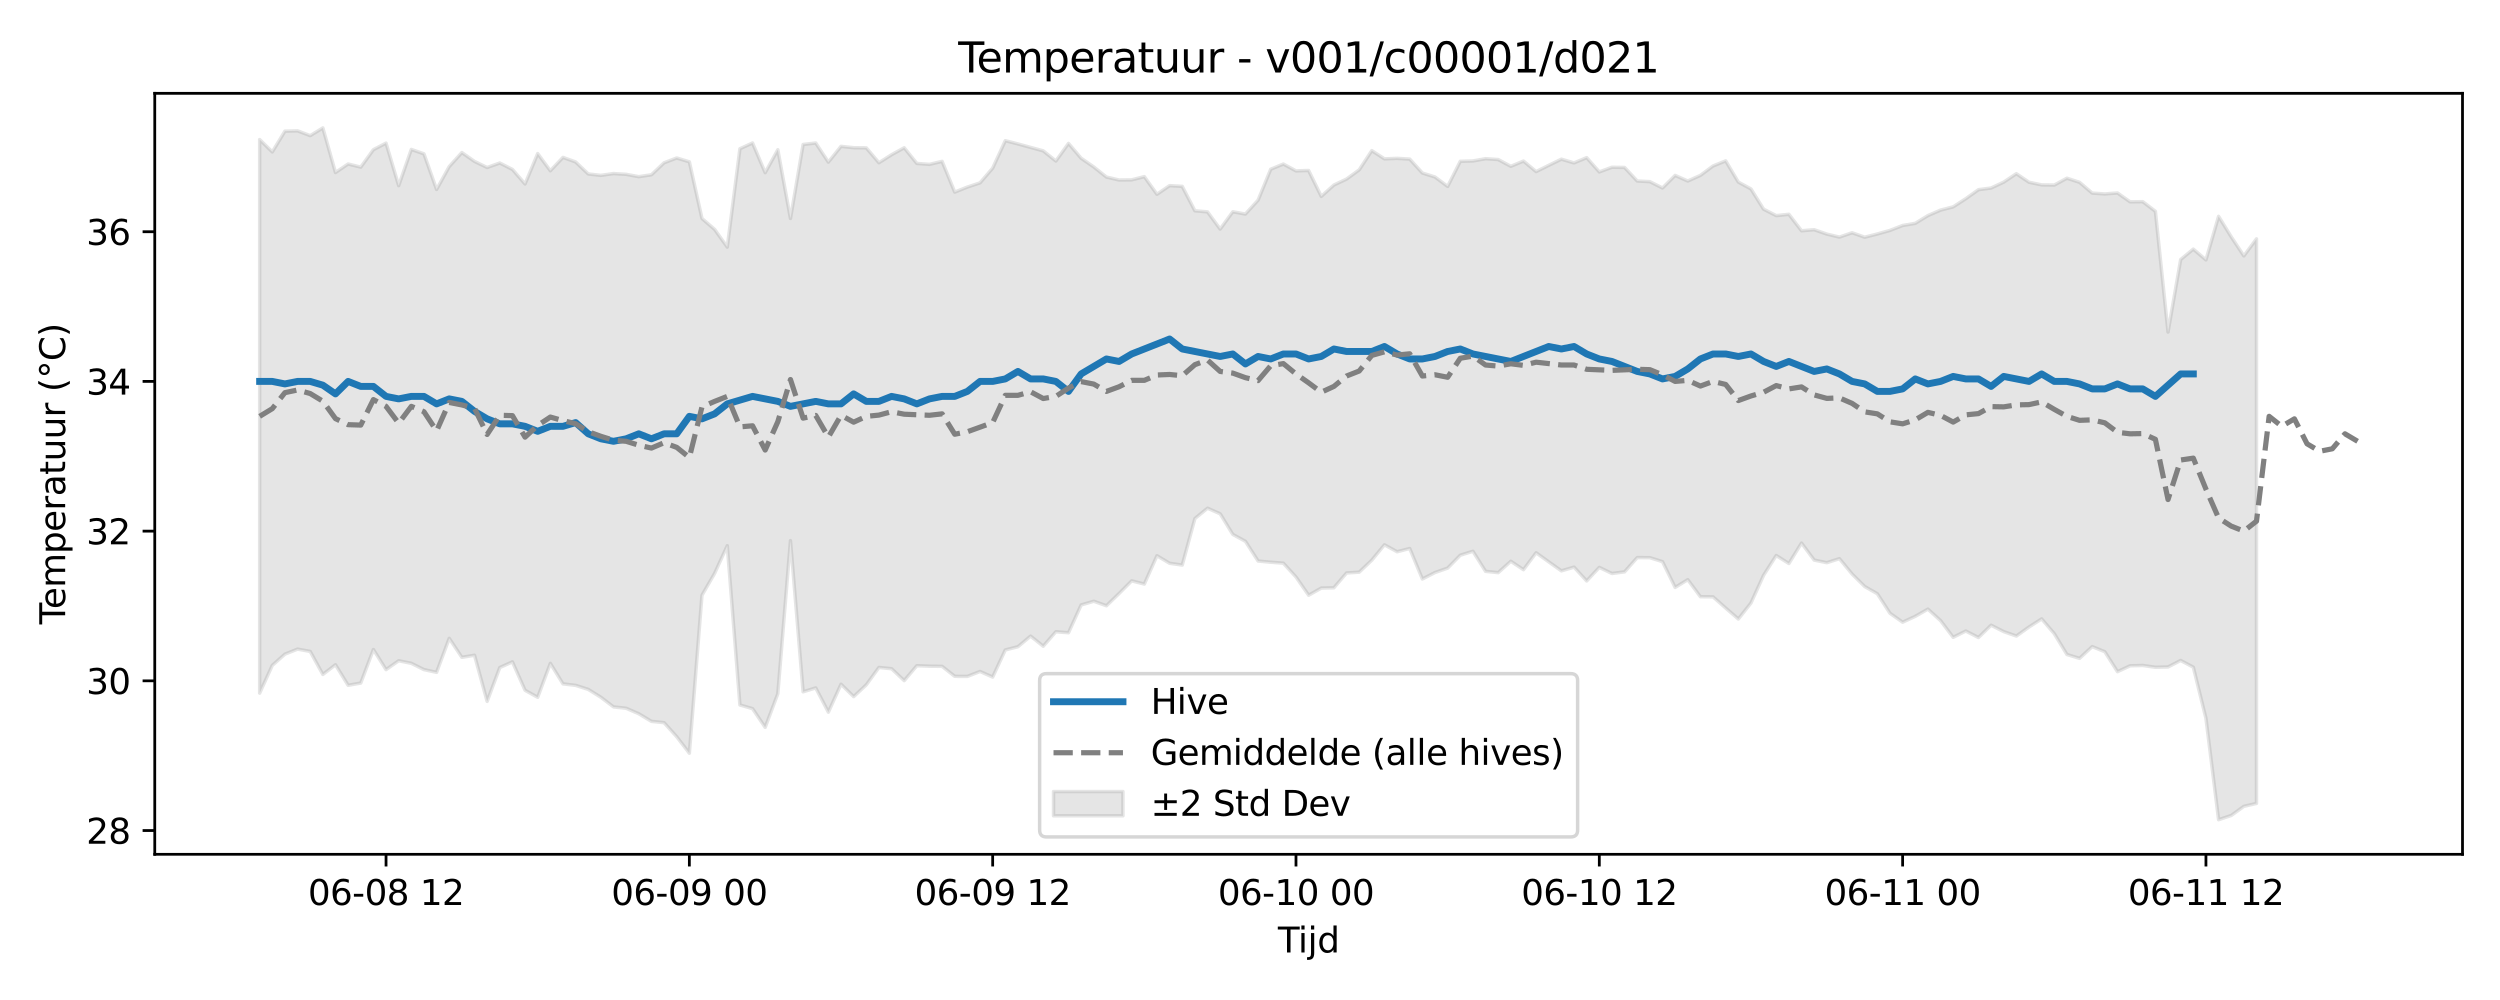<?xml version="1.0" encoding="utf-8" standalone="no"?>
<!DOCTYPE svg PUBLIC "-//W3C//DTD SVG 1.1//EN"
  "http://www.w3.org/Graphics/SVG/1.1/DTD/svg11.dtd">
<svg xmlns:xlink="http://www.w3.org/1999/xlink" width="720pt" height="288pt" viewBox="0 0 720 288" xmlns="http://www.w3.org/2000/svg" version="1.1">
 <defs>
  <style type="text/css">*{stroke-linejoin: round; stroke-linecap: butt}</style>
 </defs>
 <g id="figure_1">
  <g id="patch_1">
   <path d="M 0 288 
L 720 288 
L 720 0 
L 0 0 
z
" style="fill: #ffffff"/>
  </g>
  <g id="axes_1">
   <g id="patch_2">
    <path d="M 44.57 246.04 
L 709.2 246.04 
L 709.2 26.88 
L 44.57 26.88 
z
" style="fill: #ffffff"/>
   </g>
   <g id="FillBetweenPolyCollection_1">
    <defs>
     <path id="m9e17ac2435" d="M 74.78 -247.809 
L 74.78 -88.374 
L 78.42 -96.366 
L 82.06 -99.604 
L 85.7 -101.057 
L 89.34 -100.384 
L 92.98 -93.75 
L 96.619 -96.549 
L 100.259 -90.624 
L 103.899 -91.283 
L 107.539 -100.94 
L 111.179 -95.145 
L 114.818 -97.7 
L 118.458 -96.965 
L 122.098 -95.154 
L 125.738 -94.365 
L 129.378 -104.158 
L 133.017 -98.689 
L 136.657 -99.285 
L 140.297 -86.003 
L 143.937 -95.742 
L 147.577 -97.385 
L 151.217 -89.191 
L 154.856 -87.175 
L 158.496 -96.954 
L 162.136 -91.046 
L 165.776 -90.617 
L 169.416 -89.451 
L 173.055 -87.188 
L 176.695 -84.41 
L 180.335 -84.016 
L 183.975 -82.432 
L 187.615 -80.244 
L 191.254 -79.873 
L 194.894 -75.818 
L 198.534 -71.072 
L 202.174 -116.576 
L 205.814 -122.868 
L 209.454 -130.845 
L 213.093 -84.968 
L 216.733 -83.912 
L 220.373 -78.514 
L 224.013 -88.223 
L 227.653 -132.304 
L 231.292 -88.758 
L 234.932 -89.88 
L 238.572 -82.897 
L 242.212 -90.944 
L 245.852 -87.365 
L 249.492 -90.765 
L 253.131 -95.772 
L 256.771 -95.409 
L 260.411 -91.973 
L 264.051 -96.275 
L 267.691 -96.131 
L 271.33 -96.09 
L 274.97 -93.211 
L 278.61 -93.193 
L 282.25 -94.614 
L 285.89 -93.004 
L 289.529 -100.811 
L 293.169 -101.747 
L 296.809 -104.8 
L 300.449 -101.888 
L 304.089 -106.054 
L 307.729 -105.772 
L 311.368 -113.769 
L 315.008 -114.844 
L 318.648 -113.541 
L 322.288 -117.058 
L 325.928 -120.711 
L 329.567 -119.788 
L 333.207 -127.951 
L 336.847 -125.769 
L 340.487 -125.259 
L 344.127 -138.651 
L 347.766 -141.638 
L 351.406 -140.023 
L 355.046 -134.087 
L 358.686 -132.098 
L 362.326 -126.425 
L 365.966 -126.077 
L 369.605 -125.807 
L 373.245 -121.829 
L 376.885 -116.571 
L 380.525 -118.634 
L 384.165 -118.713 
L 387.804 -122.986 
L 391.444 -123.212 
L 395.084 -126.67 
L 398.724 -131.095 
L 402.364 -129.101 
L 406.004 -130.03 
L 409.643 -121.243 
L 413.283 -123.111 
L 416.923 -124.385 
L 420.563 -128.099 
L 424.203 -129.235 
L 427.842 -123.451 
L 431.482 -123.076 
L 435.122 -126.36 
L 438.762 -123.924 
L 442.402 -128.808 
L 446.041 -126.18 
L 449.681 -123.59 
L 453.321 -124.662 
L 456.961 -120.688 
L 460.601 -124.59 
L 464.241 -122.833 
L 467.88 -123.305 
L 471.52 -127.413 
L 475.16 -127.391 
L 478.8 -126.241 
L 482.44 -118.819 
L 486.079 -121.052 
L 489.719 -116.141 
L 493.359 -116.103 
L 496.999 -112.882 
L 500.639 -109.724 
L 504.278 -114.333 
L 507.918 -122.322 
L 511.558 -128.009 
L 515.198 -125.705 
L 518.838 -131.599 
L 522.478 -126.697 
L 526.117 -125.943 
L 529.757 -127.1 
L 533.397 -122.686 
L 537.037 -119.08 
L 540.677 -117.002 
L 544.316 -111.377 
L 547.956 -108.81 
L 551.596 -110.49 
L 555.236 -112.572 
L 558.876 -109.266 
L 562.516 -104.45 
L 566.155 -106.262 
L 569.795 -104.389 
L 573.435 -107.936 
L 577.075 -106.091 
L 580.715 -104.816 
L 584.354 -107.419 
L 587.994 -109.758 
L 591.634 -105.5 
L 595.274 -99.505 
L 598.914 -98.389 
L 602.553 -101.781 
L 606.193 -100.297 
L 609.833 -94.557 
L 613.473 -96.251 
L 617.113 -96.343 
L 620.753 -95.822 
L 624.392 -95.906 
L 628.032 -97.785 
L 631.672 -95.85 
L 635.312 -81.116 
L 638.952 -51.922 
L 642.591 -53.143 
L 646.231 -55.771 
L 649.871 -56.613 
L 649.871 -219.209 
L 649.871 -219.209 
L 646.231 -214.302 
L 642.591 -219.804 
L 638.952 -225.697 
L 635.312 -213.15 
L 631.672 -216.26 
L 628.032 -213.248 
L 624.392 -192.371 
L 620.753 -227.138 
L 617.113 -229.923 
L 613.473 -229.872 
L 609.833 -232.428 
L 606.193 -232.15 
L 602.553 -232.39 
L 598.914 -235.494 
L 595.274 -236.677 
L 591.634 -234.707 
L 587.994 -234.76 
L 584.354 -235.518 
L 580.715 -237.978 
L 577.075 -235.553 
L 573.435 -233.852 
L 569.795 -233.375 
L 566.155 -230.783 
L 562.516 -228.428 
L 558.876 -227.491 
L 555.236 -225.91 
L 551.596 -223.681 
L 547.956 -223.062 
L 544.316 -221.644 
L 540.677 -220.618 
L 537.037 -219.69 
L 533.397 -220.97 
L 529.757 -219.718 
L 526.117 -220.587 
L 522.478 -221.845 
L 518.838 -221.543 
L 515.198 -226.286 
L 511.558 -225.899 
L 507.918 -227.754 
L 504.278 -233.587 
L 500.639 -235.561 
L 496.999 -241.676 
L 493.359 -240.2 
L 489.719 -237.493 
L 486.079 -235.867 
L 482.44 -237.484 
L 478.8 -233.861 
L 475.16 -235.687 
L 471.52 -235.871 
L 467.88 -239.774 
L 464.241 -239.834 
L 460.601 -238.488 
L 456.961 -242.595 
L 453.321 -241.085 
L 449.681 -242.158 
L 446.041 -240.389 
L 442.402 -238.582 
L 438.762 -241.618 
L 435.122 -240.106 
L 431.482 -242.056 
L 427.842 -242.297 
L 424.203 -241.645 
L 420.563 -241.549 
L 416.923 -234.313 
L 413.283 -237.025 
L 409.643 -238.174 
L 406.004 -242.185 
L 402.364 -242.395 
L 398.724 -242.249 
L 395.084 -244.621 
L 391.444 -239.079 
L 387.804 -236.431 
L 384.165 -234.716 
L 380.525 -231.441 
L 376.885 -238.911 
L 373.245 -238.785 
L 369.605 -240.761 
L 365.966 -239.26 
L 362.326 -230.357 
L 358.686 -226.361 
L 355.046 -227.007 
L 351.406 -222.029 
L 347.766 -226.983 
L 344.127 -227.301 
L 340.487 -234.329 
L 336.847 -234.538 
L 333.207 -232.048 
L 329.567 -237.131 
L 325.928 -236.208 
L 322.288 -236.165 
L 318.648 -237.014 
L 315.008 -239.919 
L 311.368 -242.432 
L 307.729 -246.698 
L 304.089 -241.626 
L 300.449 -244.56 
L 296.809 -245.549 
L 293.169 -246.55 
L 289.529 -247.485 
L 285.89 -239.586 
L 282.25 -235.341 
L 278.61 -234.128 
L 274.97 -232.672 
L 271.33 -241.53 
L 267.691 -240.668 
L 264.051 -240.934 
L 260.411 -245.442 
L 256.771 -243.443 
L 253.131 -241.129 
L 249.492 -245.418 
L 245.852 -245.465 
L 242.212 -245.855 
L 238.572 -241.31 
L 234.932 -246.816 
L 231.292 -246.398 
L 227.653 -225.077 
L 224.013 -244.88 
L 220.373 -238.268 
L 216.733 -246.83 
L 213.093 -245.158 
L 209.454 -216.835 
L 205.814 -221.938 
L 202.174 -225.068 
L 198.534 -241.398 
L 194.894 -242.503 
L 191.254 -241.116 
L 187.615 -237.666 
L 183.975 -237.12 
L 180.335 -237.795 
L 176.695 -238.017 
L 173.055 -237.498 
L 169.416 -237.903 
L 165.776 -241.357 
L 162.136 -242.673 
L 158.496 -238.818 
L 154.856 -243.772 
L 151.217 -235.015 
L 147.577 -239.208 
L 143.937 -241.057 
L 140.297 -239.761 
L 136.657 -241.517 
L 133.017 -244.064 
L 129.378 -240.032 
L 125.738 -233.435 
L 122.098 -243.698 
L 118.458 -244.967 
L 114.818 -234.53 
L 111.179 -246.787 
L 107.539 -244.893 
L 103.899 -239.869 
L 100.259 -240.769 
L 96.619 -238.316 
L 92.98 -251.158 
L 89.34 -248.938 
L 85.7 -250.318 
L 82.06 -250.232 
L 78.42 -244.248 
L 74.78 -247.809 
z
" style="stroke: #808080; stroke-opacity: 0.2"/>
    </defs>
    <g clip-path="url(#p5a897fefbb)">
     <use xlink:href="#m9e17ac2435" x="0" y="288" style="fill: #808080; fill-opacity: 0.2; stroke: #808080; stroke-opacity: 0.2"/>
    </g>
   </g>
   <g id="matplotlib.axis_1">
    <g id="xtick_1">
     <g id="line2d_1">
      <defs>
       <path id="ma8dce3e905" d="M 0 0 
L 0 3.5 
" style="stroke: #000000; stroke-width: 0.8"/>
      </defs>
      <g>
       <use xlink:href="#ma8dce3e905" x="111.179" y="246.04" style="stroke: #000000; stroke-width: 0.8"/>
      </g>
     </g>
     <g id="text_1">
      <!-- 06-08 12 -->
      <g transform="translate(88.698 260.638) scale(0.1 -0.1)">
       <defs>
        <path id="DejaVuSans-30" d="M 2034 4250 
Q 1547 4250 1301 3770 
Q 1056 3291 1056 2328 
Q 1056 1369 1301 889 
Q 1547 409 2034 409 
Q 2525 409 2770 889 
Q 3016 1369 3016 2328 
Q 3016 3291 2770 3770 
Q 2525 4250 2034 4250 
z
M 2034 4750 
Q 2819 4750 3233 4129 
Q 3647 3509 3647 2328 
Q 3647 1150 3233 529 
Q 2819 -91 2034 -91 
Q 1250 -91 836 529 
Q 422 1150 422 2328 
Q 422 3509 836 4129 
Q 1250 4750 2034 4750 
z
" transform="scale(0.016)"/>
        <path id="DejaVuSans-36" d="M 2113 2584 
Q 1688 2584 1439 2293 
Q 1191 2003 1191 1497 
Q 1191 994 1439 701 
Q 1688 409 2113 409 
Q 2538 409 2786 701 
Q 3034 994 3034 1497 
Q 3034 2003 2786 2293 
Q 2538 2584 2113 2584 
z
M 3366 4563 
L 3366 3988 
Q 3128 4100 2886 4159 
Q 2644 4219 2406 4219 
Q 1781 4219 1451 3797 
Q 1122 3375 1075 2522 
Q 1259 2794 1537 2939 
Q 1816 3084 2150 3084 
Q 2853 3084 3261 2657 
Q 3669 2231 3669 1497 
Q 3669 778 3244 343 
Q 2819 -91 2113 -91 
Q 1303 -91 875 529 
Q 447 1150 447 2328 
Q 447 3434 972 4092 
Q 1497 4750 2381 4750 
Q 2619 4750 2861 4703 
Q 3103 4656 3366 4563 
z
" transform="scale(0.016)"/>
        <path id="DejaVuSans-2d" d="M 313 2009 
L 1997 2009 
L 1997 1497 
L 313 1497 
L 313 2009 
z
" transform="scale(0.016)"/>
        <path id="DejaVuSans-38" d="M 2034 2216 
Q 1584 2216 1326 1975 
Q 1069 1734 1069 1313 
Q 1069 891 1326 650 
Q 1584 409 2034 409 
Q 2484 409 2743 651 
Q 3003 894 3003 1313 
Q 3003 1734 2745 1975 
Q 2488 2216 2034 2216 
z
M 1403 2484 
Q 997 2584 770 2862 
Q 544 3141 544 3541 
Q 544 4100 942 4425 
Q 1341 4750 2034 4750 
Q 2731 4750 3128 4425 
Q 3525 4100 3525 3541 
Q 3525 3141 3298 2862 
Q 3072 2584 2669 2484 
Q 3125 2378 3379 2068 
Q 3634 1759 3634 1313 
Q 3634 634 3220 271 
Q 2806 -91 2034 -91 
Q 1263 -91 848 271 
Q 434 634 434 1313 
Q 434 1759 690 2068 
Q 947 2378 1403 2484 
z
M 1172 3481 
Q 1172 3119 1398 2916 
Q 1625 2713 2034 2713 
Q 2441 2713 2670 2916 
Q 2900 3119 2900 3481 
Q 2900 3844 2670 4047 
Q 2441 4250 2034 4250 
Q 1625 4250 1398 4047 
Q 1172 3844 1172 3481 
z
" transform="scale(0.016)"/>
        <path id="DejaVuSans-20" transform="scale(0.016)"/>
        <path id="DejaVuSans-31" d="M 794 531 
L 1825 531 
L 1825 4091 
L 703 3866 
L 703 4441 
L 1819 4666 
L 2450 4666 
L 2450 531 
L 3481 531 
L 3481 0 
L 794 0 
L 794 531 
z
" transform="scale(0.016)"/>
        <path id="DejaVuSans-32" d="M 1228 531 
L 3431 531 
L 3431 0 
L 469 0 
L 469 531 
Q 828 903 1448 1529 
Q 2069 2156 2228 2338 
Q 2531 2678 2651 2914 
Q 2772 3150 2772 3378 
Q 2772 3750 2511 3984 
Q 2250 4219 1831 4219 
Q 1534 4219 1204 4116 
Q 875 4013 500 3803 
L 500 4441 
Q 881 4594 1212 4672 
Q 1544 4750 1819 4750 
Q 2544 4750 2975 4387 
Q 3406 4025 3406 3419 
Q 3406 3131 3298 2873 
Q 3191 2616 2906 2266 
Q 2828 2175 2409 1742 
Q 1991 1309 1228 531 
z
" transform="scale(0.016)"/>
       </defs>
       <use xlink:href="#DejaVuSans-30"/>
       <use xlink:href="#DejaVuSans-36" transform="translate(63.623 0)"/>
       <use xlink:href="#DejaVuSans-2d" transform="translate(127.246 0)"/>
       <use xlink:href="#DejaVuSans-30" transform="translate(163.33 0)"/>
       <use xlink:href="#DejaVuSans-38" transform="translate(226.953 0)"/>
       <use xlink:href="#DejaVuSans-20" transform="translate(290.576 0)"/>
       <use xlink:href="#DejaVuSans-31" transform="translate(322.363 0)"/>
       <use xlink:href="#DejaVuSans-32" transform="translate(385.986 0)"/>
      </g>
     </g>
    </g>
    <g id="xtick_2">
     <g id="line2d_2">
      <g>
       <use xlink:href="#ma8dce3e905" x="198.534" y="246.04" style="stroke: #000000; stroke-width: 0.8"/>
      </g>
     </g>
     <g id="text_2">
      <!-- 06-09 00 -->
      <g transform="translate(176.054 260.638) scale(0.1 -0.1)">
       <defs>
        <path id="DejaVuSans-39" d="M 703 97 
L 703 672 
Q 941 559 1184 500 
Q 1428 441 1663 441 
Q 2288 441 2617 861 
Q 2947 1281 2994 2138 
Q 2813 1869 2534 1725 
Q 2256 1581 1919 1581 
Q 1219 1581 811 2004 
Q 403 2428 403 3163 
Q 403 3881 828 4315 
Q 1253 4750 1959 4750 
Q 2769 4750 3195 4129 
Q 3622 3509 3622 2328 
Q 3622 1225 3098 567 
Q 2575 -91 1691 -91 
Q 1453 -91 1209 -44 
Q 966 3 703 97 
z
M 1959 2075 
Q 2384 2075 2632 2365 
Q 2881 2656 2881 3163 
Q 2881 3666 2632 3958 
Q 2384 4250 1959 4250 
Q 1534 4250 1286 3958 
Q 1038 3666 1038 3163 
Q 1038 2656 1286 2365 
Q 1534 2075 1959 2075 
z
" transform="scale(0.016)"/>
       </defs>
       <use xlink:href="#DejaVuSans-30"/>
       <use xlink:href="#DejaVuSans-36" transform="translate(63.623 0)"/>
       <use xlink:href="#DejaVuSans-2d" transform="translate(127.246 0)"/>
       <use xlink:href="#DejaVuSans-30" transform="translate(163.33 0)"/>
       <use xlink:href="#DejaVuSans-39" transform="translate(226.953 0)"/>
       <use xlink:href="#DejaVuSans-20" transform="translate(290.576 0)"/>
       <use xlink:href="#DejaVuSans-30" transform="translate(322.363 0)"/>
       <use xlink:href="#DejaVuSans-30" transform="translate(385.986 0)"/>
      </g>
     </g>
    </g>
    <g id="xtick_3">
     <g id="line2d_3">
      <g>
       <use xlink:href="#ma8dce3e905" x="285.89" y="246.04" style="stroke: #000000; stroke-width: 0.8"/>
      </g>
     </g>
     <g id="text_3">
      <!-- 06-09 12 -->
      <g transform="translate(263.409 260.638) scale(0.1 -0.1)">
       <use xlink:href="#DejaVuSans-30"/>
       <use xlink:href="#DejaVuSans-36" transform="translate(63.623 0)"/>
       <use xlink:href="#DejaVuSans-2d" transform="translate(127.246 0)"/>
       <use xlink:href="#DejaVuSans-30" transform="translate(163.33 0)"/>
       <use xlink:href="#DejaVuSans-39" transform="translate(226.953 0)"/>
       <use xlink:href="#DejaVuSans-20" transform="translate(290.576 0)"/>
       <use xlink:href="#DejaVuSans-31" transform="translate(322.363 0)"/>
       <use xlink:href="#DejaVuSans-32" transform="translate(385.986 0)"/>
      </g>
     </g>
    </g>
    <g id="xtick_4">
     <g id="line2d_4">
      <g>
       <use xlink:href="#ma8dce3e905" x="373.245" y="246.04" style="stroke: #000000; stroke-width: 0.8"/>
      </g>
     </g>
     <g id="text_4">
      <!-- 06-10 00 -->
      <g transform="translate(350.765 260.638) scale(0.1 -0.1)">
       <use xlink:href="#DejaVuSans-30"/>
       <use xlink:href="#DejaVuSans-36" transform="translate(63.623 0)"/>
       <use xlink:href="#DejaVuSans-2d" transform="translate(127.246 0)"/>
       <use xlink:href="#DejaVuSans-31" transform="translate(163.33 0)"/>
       <use xlink:href="#DejaVuSans-30" transform="translate(226.953 0)"/>
       <use xlink:href="#DejaVuSans-20" transform="translate(290.576 0)"/>
       <use xlink:href="#DejaVuSans-30" transform="translate(322.363 0)"/>
       <use xlink:href="#DejaVuSans-30" transform="translate(385.986 0)"/>
      </g>
     </g>
    </g>
    <g id="xtick_5">
     <g id="line2d_5">
      <g>
       <use xlink:href="#ma8dce3e905" x="460.601" y="246.04" style="stroke: #000000; stroke-width: 0.8"/>
      </g>
     </g>
     <g id="text_5">
      <!-- 06-10 12 -->
      <g transform="translate(438.12 260.638) scale(0.1 -0.1)">
       <use xlink:href="#DejaVuSans-30"/>
       <use xlink:href="#DejaVuSans-36" transform="translate(63.623 0)"/>
       <use xlink:href="#DejaVuSans-2d" transform="translate(127.246 0)"/>
       <use xlink:href="#DejaVuSans-31" transform="translate(163.33 0)"/>
       <use xlink:href="#DejaVuSans-30" transform="translate(226.953 0)"/>
       <use xlink:href="#DejaVuSans-20" transform="translate(290.576 0)"/>
       <use xlink:href="#DejaVuSans-31" transform="translate(322.363 0)"/>
       <use xlink:href="#DejaVuSans-32" transform="translate(385.986 0)"/>
      </g>
     </g>
    </g>
    <g id="xtick_6">
     <g id="line2d_6">
      <g>
       <use xlink:href="#ma8dce3e905" x="547.956" y="246.04" style="stroke: #000000; stroke-width: 0.8"/>
      </g>
     </g>
     <g id="text_6">
      <!-- 06-11 00 -->
      <g transform="translate(525.476 260.638) scale(0.1 -0.1)">
       <use xlink:href="#DejaVuSans-30"/>
       <use xlink:href="#DejaVuSans-36" transform="translate(63.623 0)"/>
       <use xlink:href="#DejaVuSans-2d" transform="translate(127.246 0)"/>
       <use xlink:href="#DejaVuSans-31" transform="translate(163.33 0)"/>
       <use xlink:href="#DejaVuSans-31" transform="translate(226.953 0)"/>
       <use xlink:href="#DejaVuSans-20" transform="translate(290.576 0)"/>
       <use xlink:href="#DejaVuSans-30" transform="translate(322.363 0)"/>
       <use xlink:href="#DejaVuSans-30" transform="translate(385.986 0)"/>
      </g>
     </g>
    </g>
    <g id="xtick_7">
     <g id="line2d_7">
      <g>
       <use xlink:href="#ma8dce3e905" x="635.312" y="246.04" style="stroke: #000000; stroke-width: 0.8"/>
      </g>
     </g>
     <g id="text_7">
      <!-- 06-11 12 -->
      <g transform="translate(612.831 260.638) scale(0.1 -0.1)">
       <use xlink:href="#DejaVuSans-30"/>
       <use xlink:href="#DejaVuSans-36" transform="translate(63.623 0)"/>
       <use xlink:href="#DejaVuSans-2d" transform="translate(127.246 0)"/>
       <use xlink:href="#DejaVuSans-31" transform="translate(163.33 0)"/>
       <use xlink:href="#DejaVuSans-31" transform="translate(226.953 0)"/>
       <use xlink:href="#DejaVuSans-20" transform="translate(290.576 0)"/>
       <use xlink:href="#DejaVuSans-31" transform="translate(322.363 0)"/>
       <use xlink:href="#DejaVuSans-32" transform="translate(385.986 0)"/>
      </g>
     </g>
    </g>
    <g id="text_8">
     <!-- Tijd -->
     <g transform="translate(368.035 274.317) scale(0.1 -0.1)">
      <defs>
       <path id="DejaVuSans-54" d="M -19 4666 
L 3928 4666 
L 3928 4134 
L 2272 4134 
L 2272 0 
L 1638 0 
L 1638 4134 
L -19 4134 
L -19 4666 
z
" transform="scale(0.016)"/>
       <path id="DejaVuSans-69" d="M 603 3500 
L 1178 3500 
L 1178 0 
L 603 0 
L 603 3500 
z
M 603 4863 
L 1178 4863 
L 1178 4134 
L 603 4134 
L 603 4863 
z
" transform="scale(0.016)"/>
       <path id="DejaVuSans-6a" d="M 603 3500 
L 1178 3500 
L 1178 -63 
Q 1178 -731 923 -1031 
Q 669 -1331 103 -1331 
L -116 -1331 
L -116 -844 
L 38 -844 
Q 366 -844 484 -692 
Q 603 -541 603 -63 
L 603 3500 
z
M 603 4863 
L 1178 4863 
L 1178 4134 
L 603 4134 
L 603 4863 
z
" transform="scale(0.016)"/>
       <path id="DejaVuSans-64" d="M 2906 2969 
L 2906 4863 
L 3481 4863 
L 3481 0 
L 2906 0 
L 2906 525 
Q 2725 213 2448 61 
Q 2172 -91 1784 -91 
Q 1150 -91 751 415 
Q 353 922 353 1747 
Q 353 2572 751 3078 
Q 1150 3584 1784 3584 
Q 2172 3584 2448 3432 
Q 2725 3281 2906 2969 
z
M 947 1747 
Q 947 1113 1208 752 
Q 1469 391 1925 391 
Q 2381 391 2643 752 
Q 2906 1113 2906 1747 
Q 2906 2381 2643 2742 
Q 2381 3103 1925 3103 
Q 1469 3103 1208 2742 
Q 947 2381 947 1747 
z
" transform="scale(0.016)"/>
      </defs>
      <use xlink:href="#DejaVuSans-54"/>
      <use xlink:href="#DejaVuSans-69" transform="translate(57.959 0)"/>
      <use xlink:href="#DejaVuSans-6a" transform="translate(85.742 0)"/>
      <use xlink:href="#DejaVuSans-64" transform="translate(113.525 0)"/>
     </g>
    </g>
   </g>
   <g id="matplotlib.axis_2">
    <g id="ytick_1">
     <g id="line2d_8">
      <defs>
       <path id="m192bbe8eec" d="M 0 0 
L -3.5 0 
" style="stroke: #000000; stroke-width: 0.8"/>
      </defs>
      <g>
       <use xlink:href="#m192bbe8eec" x="44.57" y="239.193" style="stroke: #000000; stroke-width: 0.8"/>
      </g>
     </g>
     <g id="text_9">
      <!-- 28 -->
      <g transform="translate(24.845 242.992) scale(0.1 -0.1)">
       <use xlink:href="#DejaVuSans-32"/>
       <use xlink:href="#DejaVuSans-38" transform="translate(63.623 0)"/>
      </g>
     </g>
    </g>
    <g id="ytick_2">
     <g id="line2d_9">
      <g>
       <use xlink:href="#m192bbe8eec" x="44.57" y="196.078" style="stroke: #000000; stroke-width: 0.8"/>
      </g>
     </g>
     <g id="text_10">
      <!-- 30 -->
      <g transform="translate(24.845 199.877) scale(0.1 -0.1)">
       <defs>
        <path id="DejaVuSans-33" d="M 2597 2516 
Q 3050 2419 3304 2112 
Q 3559 1806 3559 1356 
Q 3559 666 3084 287 
Q 2609 -91 1734 -91 
Q 1441 -91 1130 -33 
Q 819 25 488 141 
L 488 750 
Q 750 597 1062 519 
Q 1375 441 1716 441 
Q 2309 441 2620 675 
Q 2931 909 2931 1356 
Q 2931 1769 2642 2001 
Q 2353 2234 1838 2234 
L 1294 2234 
L 1294 2753 
L 1863 2753 
Q 2328 2753 2575 2939 
Q 2822 3125 2822 3475 
Q 2822 3834 2567 4026 
Q 2313 4219 1838 4219 
Q 1578 4219 1281 4162 
Q 984 4106 628 3988 
L 628 4550 
Q 988 4650 1302 4700 
Q 1616 4750 1894 4750 
Q 2613 4750 3031 4423 
Q 3450 4097 3450 3541 
Q 3450 3153 3228 2886 
Q 3006 2619 2597 2516 
z
" transform="scale(0.016)"/>
       </defs>
       <use xlink:href="#DejaVuSans-33"/>
       <use xlink:href="#DejaVuSans-30" transform="translate(63.623 0)"/>
      </g>
     </g>
    </g>
    <g id="ytick_3">
     <g id="line2d_10">
      <g>
       <use xlink:href="#m192bbe8eec" x="44.57" y="152.963" style="stroke: #000000; stroke-width: 0.8"/>
      </g>
     </g>
     <g id="text_11">
      <!-- 32 -->
      <g transform="translate(24.845 156.763) scale(0.1 -0.1)">
       <use xlink:href="#DejaVuSans-33"/>
       <use xlink:href="#DejaVuSans-32" transform="translate(63.623 0)"/>
      </g>
     </g>
    </g>
    <g id="ytick_4">
     <g id="line2d_11">
      <g>
       <use xlink:href="#m192bbe8eec" x="44.57" y="109.848" style="stroke: #000000; stroke-width: 0.8"/>
      </g>
     </g>
     <g id="text_12">
      <!-- 34 -->
      <g transform="translate(24.845 113.648) scale(0.1 -0.1)">
       <defs>
        <path id="DejaVuSans-34" d="M 2419 4116 
L 825 1625 
L 2419 1625 
L 2419 4116 
z
M 2253 4666 
L 3047 4666 
L 3047 1625 
L 3713 1625 
L 3713 1100 
L 3047 1100 
L 3047 0 
L 2419 0 
L 2419 1100 
L 313 1100 
L 313 1709 
L 2253 4666 
z
" transform="scale(0.016)"/>
       </defs>
       <use xlink:href="#DejaVuSans-33"/>
       <use xlink:href="#DejaVuSans-34" transform="translate(63.623 0)"/>
      </g>
     </g>
    </g>
    <g id="ytick_5">
     <g id="line2d_12">
      <g>
       <use xlink:href="#m192bbe8eec" x="44.57" y="66.734" style="stroke: #000000; stroke-width: 0.8"/>
      </g>
     </g>
     <g id="text_13">
      <!-- 36 -->
      <g transform="translate(24.845 70.533) scale(0.1 -0.1)">
       <use xlink:href="#DejaVuSans-33"/>
       <use xlink:href="#DejaVuSans-36" transform="translate(63.623 0)"/>
      </g>
     </g>
    </g>
    <g id="text_14">
     <!-- Temperatuur (°C) -->
     <g transform="translate(18.765 179.816) rotate(-90) scale(0.1 -0.1)">
      <defs>
       <path id="DejaVuSans-65" d="M 3597 1894 
L 3597 1613 
L 953 1613 
Q 991 1019 1311 708 
Q 1631 397 2203 397 
Q 2534 397 2845 478 
Q 3156 559 3463 722 
L 3463 178 
Q 3153 47 2828 -22 
Q 2503 -91 2169 -91 
Q 1331 -91 842 396 
Q 353 884 353 1716 
Q 353 2575 817 3079 
Q 1281 3584 2069 3584 
Q 2775 3584 3186 3129 
Q 3597 2675 3597 1894 
z
M 3022 2063 
Q 3016 2534 2758 2815 
Q 2500 3097 2075 3097 
Q 1594 3097 1305 2825 
Q 1016 2553 972 2059 
L 3022 2063 
z
" transform="scale(0.016)"/>
       <path id="DejaVuSans-6d" d="M 3328 2828 
Q 3544 3216 3844 3400 
Q 4144 3584 4550 3584 
Q 5097 3584 5394 3201 
Q 5691 2819 5691 2113 
L 5691 0 
L 5113 0 
L 5113 2094 
Q 5113 2597 4934 2840 
Q 4756 3084 4391 3084 
Q 3944 3084 3684 2787 
Q 3425 2491 3425 1978 
L 3425 0 
L 2847 0 
L 2847 2094 
Q 2847 2600 2669 2842 
Q 2491 3084 2119 3084 
Q 1678 3084 1418 2786 
Q 1159 2488 1159 1978 
L 1159 0 
L 581 0 
L 581 3500 
L 1159 3500 
L 1159 2956 
Q 1356 3278 1631 3431 
Q 1906 3584 2284 3584 
Q 2666 3584 2933 3390 
Q 3200 3197 3328 2828 
z
" transform="scale(0.016)"/>
       <path id="DejaVuSans-70" d="M 1159 525 
L 1159 -1331 
L 581 -1331 
L 581 3500 
L 1159 3500 
L 1159 2969 
Q 1341 3281 1617 3432 
Q 1894 3584 2278 3584 
Q 2916 3584 3314 3078 
Q 3713 2572 3713 1747 
Q 3713 922 3314 415 
Q 2916 -91 2278 -91 
Q 1894 -91 1617 61 
Q 1341 213 1159 525 
z
M 3116 1747 
Q 3116 2381 2855 2742 
Q 2594 3103 2138 3103 
Q 1681 3103 1420 2742 
Q 1159 2381 1159 1747 
Q 1159 1113 1420 752 
Q 1681 391 2138 391 
Q 2594 391 2855 752 
Q 3116 1113 3116 1747 
z
" transform="scale(0.016)"/>
       <path id="DejaVuSans-72" d="M 2631 2963 
Q 2534 3019 2420 3045 
Q 2306 3072 2169 3072 
Q 1681 3072 1420 2755 
Q 1159 2438 1159 1844 
L 1159 0 
L 581 0 
L 581 3500 
L 1159 3500 
L 1159 2956 
Q 1341 3275 1631 3429 
Q 1922 3584 2338 3584 
Q 2397 3584 2469 3576 
Q 2541 3569 2628 3553 
L 2631 2963 
z
" transform="scale(0.016)"/>
       <path id="DejaVuSans-61" d="M 2194 1759 
Q 1497 1759 1228 1600 
Q 959 1441 959 1056 
Q 959 750 1161 570 
Q 1363 391 1709 391 
Q 2188 391 2477 730 
Q 2766 1069 2766 1631 
L 2766 1759 
L 2194 1759 
z
M 3341 1997 
L 3341 0 
L 2766 0 
L 2766 531 
Q 2569 213 2275 61 
Q 1981 -91 1556 -91 
Q 1019 -91 701 211 
Q 384 513 384 1019 
Q 384 1609 779 1909 
Q 1175 2209 1959 2209 
L 2766 2209 
L 2766 2266 
Q 2766 2663 2505 2880 
Q 2244 3097 1772 3097 
Q 1472 3097 1187 3025 
Q 903 2953 641 2809 
L 641 3341 
Q 956 3463 1253 3523 
Q 1550 3584 1831 3584 
Q 2591 3584 2966 3190 
Q 3341 2797 3341 1997 
z
" transform="scale(0.016)"/>
       <path id="DejaVuSans-74" d="M 1172 4494 
L 1172 3500 
L 2356 3500 
L 2356 3053 
L 1172 3053 
L 1172 1153 
Q 1172 725 1289 603 
Q 1406 481 1766 481 
L 2356 481 
L 2356 0 
L 1766 0 
Q 1100 0 847 248 
Q 594 497 594 1153 
L 594 3053 
L 172 3053 
L 172 3500 
L 594 3500 
L 594 4494 
L 1172 4494 
z
" transform="scale(0.016)"/>
       <path id="DejaVuSans-75" d="M 544 1381 
L 544 3500 
L 1119 3500 
L 1119 1403 
Q 1119 906 1312 657 
Q 1506 409 1894 409 
Q 2359 409 2629 706 
Q 2900 1003 2900 1516 
L 2900 3500 
L 3475 3500 
L 3475 0 
L 2900 0 
L 2900 538 
Q 2691 219 2414 64 
Q 2138 -91 1772 -91 
Q 1169 -91 856 284 
Q 544 659 544 1381 
z
M 1991 3584 
L 1991 3584 
z
" transform="scale(0.016)"/>
       <path id="DejaVuSans-28" d="M 1984 4856 
Q 1566 4138 1362 3434 
Q 1159 2731 1159 2009 
Q 1159 1288 1364 580 
Q 1569 -128 1984 -844 
L 1484 -844 
Q 1016 -109 783 600 
Q 550 1309 550 2009 
Q 550 2706 781 3412 
Q 1013 4119 1484 4856 
L 1984 4856 
z
" transform="scale(0.016)"/>
       <path id="DejaVuSans-b0" d="M 1600 4347 
Q 1350 4347 1178 4173 
Q 1006 4000 1006 3750 
Q 1006 3503 1178 3333 
Q 1350 3163 1600 3163 
Q 1850 3163 2022 3333 
Q 2194 3503 2194 3750 
Q 2194 3997 2020 4172 
Q 1847 4347 1600 4347 
z
M 1600 4750 
Q 1800 4750 1984 4673 
Q 2169 4597 2303 4453 
Q 2447 4313 2519 4134 
Q 2591 3956 2591 3750 
Q 2591 3338 2302 3052 
Q 2013 2766 1594 2766 
Q 1172 2766 890 3047 
Q 609 3328 609 3750 
Q 609 4169 896 4459 
Q 1184 4750 1600 4750 
z
" transform="scale(0.016)"/>
       <path id="DejaVuSans-43" d="M 4122 4306 
L 4122 3641 
Q 3803 3938 3442 4084 
Q 3081 4231 2675 4231 
Q 1875 4231 1450 3742 
Q 1025 3253 1025 2328 
Q 1025 1406 1450 917 
Q 1875 428 2675 428 
Q 3081 428 3442 575 
Q 3803 722 4122 1019 
L 4122 359 
Q 3791 134 3420 21 
Q 3050 -91 2638 -91 
Q 1578 -91 968 557 
Q 359 1206 359 2328 
Q 359 3453 968 4101 
Q 1578 4750 2638 4750 
Q 3056 4750 3426 4639 
Q 3797 4528 4122 4306 
z
" transform="scale(0.016)"/>
       <path id="DejaVuSans-29" d="M 513 4856 
L 1013 4856 
Q 1481 4119 1714 3412 
Q 1947 2706 1947 2009 
Q 1947 1309 1714 600 
Q 1481 -109 1013 -844 
L 513 -844 
Q 928 -128 1133 580 
Q 1338 1288 1338 2009 
Q 1338 2731 1133 3434 
Q 928 4138 513 4856 
z
" transform="scale(0.016)"/>
      </defs>
      <use xlink:href="#DejaVuSans-54"/>
      <use xlink:href="#DejaVuSans-65" transform="translate(44.084 0)"/>
      <use xlink:href="#DejaVuSans-6d" transform="translate(105.607 0)"/>
      <use xlink:href="#DejaVuSans-70" transform="translate(203.02 0)"/>
      <use xlink:href="#DejaVuSans-65" transform="translate(266.496 0)"/>
      <use xlink:href="#DejaVuSans-72" transform="translate(328.02 0)"/>
      <use xlink:href="#DejaVuSans-61" transform="translate(369.133 0)"/>
      <use xlink:href="#DejaVuSans-74" transform="translate(430.412 0)"/>
      <use xlink:href="#DejaVuSans-75" transform="translate(469.621 0)"/>
      <use xlink:href="#DejaVuSans-75" transform="translate(533 0)"/>
      <use xlink:href="#DejaVuSans-72" transform="translate(596.379 0)"/>
      <use xlink:href="#DejaVuSans-20" transform="translate(637.492 0)"/>
      <use xlink:href="#DejaVuSans-28" transform="translate(669.279 0)"/>
      <use xlink:href="#DejaVuSans-b0" transform="translate(708.293 0)"/>
      <use xlink:href="#DejaVuSans-43" transform="translate(758.293 0)"/>
      <use xlink:href="#DejaVuSans-29" transform="translate(828.117 0)"/>
     </g>
    </g>
   </g>
   <g id="line2d_13">
    <path d="M 74.78 109.848 
L 78.42 109.848 
L 82.06 110.567 
L 85.7 109.848 
L 89.34 109.848 
L 92.98 110.926 
L 96.619 113.441 
L 100.259 109.848 
L 103.899 111.286 
L 107.539 111.286 
L 111.179 114.16 
L 114.818 114.879 
L 118.458 114.16 
L 122.098 114.16 
L 125.738 116.316 
L 129.378 114.879 
L 133.017 115.597 
L 136.657 118.471 
L 140.297 120.627 
L 143.937 122.064 
L 147.577 122.064 
L 151.217 122.783 
L 154.856 124.22 
L 158.496 122.783 
L 162.136 122.783 
L 165.776 121.705 
L 169.416 124.939 
L 173.055 126.376 
L 176.695 127.094 
L 180.335 126.376 
L 183.975 124.939 
L 187.615 126.376 
L 191.254 124.939 
L 194.894 124.939 
L 198.534 119.909 
L 202.174 120.627 
L 205.814 119.19 
L 209.454 116.316 
L 216.733 114.16 
L 224.013 115.597 
L 227.653 117.034 
L 234.932 115.597 
L 238.572 116.316 
L 242.212 116.316 
L 245.852 113.441 
L 249.492 115.597 
L 253.131 115.597 
L 256.771 114.16 
L 260.411 114.879 
L 264.051 116.316 
L 267.691 114.879 
L 271.33 114.16 
L 274.97 114.16 
L 278.61 112.723 
L 282.25 109.848 
L 285.89 109.848 
L 289.529 109.13 
L 293.169 106.974 
L 296.809 109.13 
L 300.449 109.13 
L 304.089 109.848 
L 307.729 112.723 
L 311.368 107.693 
L 318.648 103.381 
L 322.288 104.1 
L 325.928 101.944 
L 336.847 97.633 
L 340.487 100.507 
L 351.406 102.663 
L 355.046 101.944 
L 358.686 104.818 
L 362.326 102.663 
L 365.966 103.381 
L 369.605 101.944 
L 373.245 101.944 
L 376.885 103.381 
L 380.525 102.663 
L 384.165 100.507 
L 387.804 101.225 
L 395.084 101.225 
L 398.724 99.788 
L 402.364 101.944 
L 406.004 103.381 
L 409.643 103.381 
L 413.283 102.663 
L 416.923 101.225 
L 420.563 100.507 
L 424.203 101.944 
L 435.122 104.1 
L 446.041 99.788 
L 449.681 100.507 
L 453.321 99.788 
L 456.961 101.944 
L 460.601 103.381 
L 464.241 104.1 
L 471.52 106.974 
L 475.16 107.693 
L 478.8 109.13 
L 482.44 108.411 
L 486.079 106.256 
L 489.719 103.381 
L 493.359 101.944 
L 496.999 101.944 
L 500.639 102.663 
L 504.278 101.944 
L 507.918 104.1 
L 511.558 105.537 
L 515.198 104.1 
L 522.478 106.974 
L 526.117 106.256 
L 529.757 107.693 
L 533.397 109.848 
L 537.037 110.567 
L 540.677 112.723 
L 544.316 112.723 
L 547.956 112.004 
L 551.596 109.13 
L 555.236 110.567 
L 558.876 109.848 
L 562.516 108.411 
L 566.155 109.13 
L 569.795 109.13 
L 573.435 111.286 
L 577.075 108.411 
L 584.354 109.848 
L 587.994 107.693 
L 591.634 109.848 
L 595.274 109.848 
L 598.914 110.567 
L 602.553 112.004 
L 606.193 112.004 
L 609.833 110.567 
L 613.473 112.004 
L 617.113 112.004 
L 620.753 114.16 
L 628.032 107.693 
L 631.672 107.693 
L 631.672 107.693 
" clip-path="url(#p5a897fefbb)" style="fill: none; stroke: #1f77b4; stroke-width: 2; stroke-linecap: square"/>
   </g>
   <g id="line2d_14">
    <path d="M 74.78 119.909 
L 78.42 117.693 
L 82.06 113.082 
L 85.7 112.312 
L 89.34 113.339 
L 92.98 115.546 
L 96.619 120.567 
L 100.259 122.304 
L 103.899 122.424 
L 107.539 115.084 
L 111.179 117.034 
L 114.818 121.885 
L 118.458 117.034 
L 122.098 118.574 
L 125.738 124.1 
L 129.378 115.905 
L 133.017 116.624 
L 136.657 117.599 
L 140.297 125.118 
L 143.937 119.601 
L 147.577 119.703 
L 151.217 125.897 
L 154.856 122.526 
L 158.496 120.114 
L 162.136 121.14 
L 165.776 122.013 
L 169.416 124.323 
L 173.055 125.657 
L 176.695 126.786 
L 180.335 127.094 
L 183.975 128.224 
L 187.615 129.045 
L 191.254 127.505 
L 194.894 128.84 
L 198.534 131.765 
L 202.174 117.178 
L 205.814 115.597 
L 209.454 114.16 
L 213.093 122.937 
L 216.733 122.629 
L 220.373 129.609 
L 224.013 121.448 
L 227.653 109.31 
L 231.292 120.422 
L 234.932 119.652 
L 238.572 125.897 
L 242.212 119.601 
L 245.852 121.585 
L 249.492 119.909 
L 253.131 119.549 
L 256.771 118.574 
L 260.411 119.293 
L 267.691 119.601 
L 271.33 119.19 
L 274.97 125.058 
L 278.61 124.34 
L 285.89 121.705 
L 289.529 113.852 
L 293.169 113.852 
L 296.809 112.825 
L 300.449 114.776 
L 304.089 114.16 
L 307.729 111.765 
L 311.368 109.9 
L 315.008 110.618 
L 318.648 112.723 
L 322.288 111.388 
L 325.928 109.54 
L 329.567 109.54 
L 333.207 108.001 
L 336.847 107.847 
L 340.487 108.206 
L 344.127 105.024 
L 347.766 103.689 
L 351.406 106.974 
L 355.046 107.453 
L 358.686 108.771 
L 362.326 109.609 
L 365.966 105.332 
L 369.605 104.716 
L 373.245 107.693 
L 376.885 110.259 
L 380.525 112.962 
L 384.165 111.286 
L 387.804 108.292 
L 391.444 106.854 
L 395.084 102.355 
L 398.724 101.328 
L 402.364 102.252 
L 406.004 101.893 
L 409.643 108.292 
L 413.283 107.932 
L 416.923 108.651 
L 420.563 103.176 
L 424.203 102.56 
L 427.842 105.126 
L 431.482 105.434 
L 435.122 104.767 
L 438.762 105.229 
L 442.402 104.305 
L 449.681 105.126 
L 453.321 105.126 
L 456.961 106.358 
L 464.241 106.666 
L 471.52 106.358 
L 475.16 106.461 
L 478.8 107.949 
L 482.44 109.848 
L 486.079 109.54 
L 489.719 111.183 
L 493.359 109.848 
L 496.999 110.721 
L 500.639 115.358 
L 504.278 114.04 
L 507.918 112.962 
L 511.558 111.046 
L 515.198 112.004 
L 518.838 111.429 
L 522.478 113.729 
L 526.117 114.735 
L 529.757 114.591 
L 533.397 116.172 
L 537.037 118.615 
L 540.677 119.19 
L 544.316 121.489 
L 547.956 122.064 
L 551.596 120.915 
L 555.236 118.759 
L 558.876 119.621 
L 562.516 121.561 
L 566.155 119.477 
L 569.795 119.118 
L 573.435 117.106 
L 577.075 117.178 
L 580.715 116.603 
L 584.354 116.531 
L 587.994 115.741 
L 591.634 117.897 
L 595.274 119.909 
L 598.914 121.058 
L 602.553 120.915 
L 606.193 121.777 
L 609.833 124.508 
L 613.473 124.939 
L 617.113 124.867 
L 620.753 126.52 
L 624.392 143.861 
L 628.032 132.484 
L 631.672 131.945 
L 635.312 140.867 
L 638.952 149.191 
L 642.591 151.526 
L 646.231 152.963 
L 649.871 150.089 
L 653.511 119.909 
L 657.151 122.783 
L 660.79 120.627 
L 664.43 127.813 
L 668.07 129.969 
L 671.71 129.25 
L 675.35 124.939 
L 678.99 127.094 
L 678.99 127.094 
" clip-path="url(#p5a897fefbb)" style="fill: none; stroke-dasharray: 5.55,2.4; stroke-dashoffset: 0; stroke: #808080; stroke-width: 1.5"/>
   </g>
   <g id="patch_3">
    <path d="M 44.57 246.04 
L 44.57 26.88 
" style="fill: none; stroke: #000000; stroke-width: 0.8; stroke-linejoin: miter; stroke-linecap: square"/>
   </g>
   <g id="patch_4">
    <path d="M 709.2 246.04 
L 709.2 26.88 
" style="fill: none; stroke: #000000; stroke-width: 0.8; stroke-linejoin: miter; stroke-linecap: square"/>
   </g>
   <g id="patch_5">
    <path d="M 44.57 246.04 
L 709.2 246.04 
" style="fill: none; stroke: #000000; stroke-width: 0.8; stroke-linejoin: miter; stroke-linecap: square"/>
   </g>
   <g id="patch_6">
    <path d="M 44.57 26.88 
L 709.2 26.88 
" style="fill: none; stroke: #000000; stroke-width: 0.8; stroke-linejoin: miter; stroke-linecap: square"/>
   </g>
   <g id="text_15">
    <!-- Temperatuur - v001/c00001/d021 -->
    <g transform="translate(275.963 20.88) scale(0.12 -0.12)">
     <defs>
      <path id="DejaVuSans-76" d="M 191 3500 
L 800 3500 
L 1894 563 
L 2988 3500 
L 3597 3500 
L 2284 0 
L 1503 0 
L 191 3500 
z
" transform="scale(0.016)"/>
      <path id="DejaVuSans-2f" d="M 1625 4666 
L 2156 4666 
L 531 -594 
L 0 -594 
L 1625 4666 
z
" transform="scale(0.016)"/>
      <path id="DejaVuSans-63" d="M 3122 3366 
L 3122 2828 
Q 2878 2963 2633 3030 
Q 2388 3097 2138 3097 
Q 1578 3097 1268 2742 
Q 959 2388 959 1747 
Q 959 1106 1268 751 
Q 1578 397 2138 397 
Q 2388 397 2633 464 
Q 2878 531 3122 666 
L 3122 134 
Q 2881 22 2623 -34 
Q 2366 -91 2075 -91 
Q 1284 -91 818 406 
Q 353 903 353 1747 
Q 353 2603 823 3093 
Q 1294 3584 2113 3584 
Q 2378 3584 2631 3529 
Q 2884 3475 3122 3366 
z
" transform="scale(0.016)"/>
     </defs>
     <use xlink:href="#DejaVuSans-54"/>
     <use xlink:href="#DejaVuSans-65" transform="translate(44.084 0)"/>
     <use xlink:href="#DejaVuSans-6d" transform="translate(105.607 0)"/>
     <use xlink:href="#DejaVuSans-70" transform="translate(203.02 0)"/>
     <use xlink:href="#DejaVuSans-65" transform="translate(266.496 0)"/>
     <use xlink:href="#DejaVuSans-72" transform="translate(328.02 0)"/>
     <use xlink:href="#DejaVuSans-61" transform="translate(369.133 0)"/>
     <use xlink:href="#DejaVuSans-74" transform="translate(430.412 0)"/>
     <use xlink:href="#DejaVuSans-75" transform="translate(469.621 0)"/>
     <use xlink:href="#DejaVuSans-75" transform="translate(533 0)"/>
     <use xlink:href="#DejaVuSans-72" transform="translate(596.379 0)"/>
     <use xlink:href="#DejaVuSans-20" transform="translate(637.492 0)"/>
     <use xlink:href="#DejaVuSans-2d" transform="translate(669.279 0)"/>
     <use xlink:href="#DejaVuSans-20" transform="translate(705.363 0)"/>
     <use xlink:href="#DejaVuSans-76" transform="translate(737.15 0)"/>
     <use xlink:href="#DejaVuSans-30" transform="translate(796.33 0)"/>
     <use xlink:href="#DejaVuSans-30" transform="translate(859.953 0)"/>
     <use xlink:href="#DejaVuSans-31" transform="translate(923.576 0)"/>
     <use xlink:href="#DejaVuSans-2f" transform="translate(987.199 0)"/>
     <use xlink:href="#DejaVuSans-63" transform="translate(1020.891 0)"/>
     <use xlink:href="#DejaVuSans-30" transform="translate(1075.871 0)"/>
     <use xlink:href="#DejaVuSans-30" transform="translate(1139.494 0)"/>
     <use xlink:href="#DejaVuSans-30" transform="translate(1203.117 0)"/>
     <use xlink:href="#DejaVuSans-30" transform="translate(1266.74 0)"/>
     <use xlink:href="#DejaVuSans-31" transform="translate(1330.363 0)"/>
     <use xlink:href="#DejaVuSans-2f" transform="translate(1393.986 0)"/>
     <use xlink:href="#DejaVuSans-64" transform="translate(1427.678 0)"/>
     <use xlink:href="#DejaVuSans-30" transform="translate(1491.154 0)"/>
     <use xlink:href="#DejaVuSans-32" transform="translate(1554.777 0)"/>
     <use xlink:href="#DejaVuSans-31" transform="translate(1618.4 0)"/>
    </g>
   </g>
   <g id="legend_1">
    <g id="patch_7">
     <path d="M 301.413 241.04 
L 452.357 241.04 
Q 454.357 241.04 454.357 239.04 
L 454.357 196.006 
Q 454.357 194.006 452.357 194.006 
L 301.413 194.006 
Q 299.413 194.006 299.413 196.006 
L 299.413 239.04 
Q 299.413 241.04 301.413 241.04 
z
" style="fill: #ffffff; opacity: 0.8; stroke: #cccccc; stroke-linejoin: miter"/>
    </g>
    <g id="line2d_15">
     <path d="M 303.413 202.104 
L 313.413 202.104 
L 323.413 202.104 
" style="fill: none; stroke: #1f77b4; stroke-width: 2; stroke-linecap: square"/>
    </g>
    <g id="text_16">
     <!-- Hive -->
     <g transform="translate(331.413 205.604) scale(0.1 -0.1)">
      <defs>
       <path id="DejaVuSans-48" d="M 628 4666 
L 1259 4666 
L 1259 2753 
L 3553 2753 
L 3553 4666 
L 4184 4666 
L 4184 0 
L 3553 0 
L 3553 2222 
L 1259 2222 
L 1259 0 
L 628 0 
L 628 4666 
z
" transform="scale(0.016)"/>
      </defs>
      <use xlink:href="#DejaVuSans-48"/>
      <use xlink:href="#DejaVuSans-69" transform="translate(75.195 0)"/>
      <use xlink:href="#DejaVuSans-76" transform="translate(102.979 0)"/>
      <use xlink:href="#DejaVuSans-65" transform="translate(162.158 0)"/>
     </g>
    </g>
    <g id="line2d_16">
     <path d="M 303.413 216.782 
L 313.413 216.782 
L 323.413 216.782 
" style="fill: none; stroke-dasharray: 5.55,2.4; stroke-dashoffset: 0; stroke: #808080; stroke-width: 1.5"/>
    </g>
    <g id="text_17">
     <!-- Gemiddelde (alle hives) -->
     <g transform="translate(331.413 220.282) scale(0.1 -0.1)">
      <defs>
       <path id="DejaVuSans-47" d="M 3809 666 
L 3809 1919 
L 2778 1919 
L 2778 2438 
L 4434 2438 
L 4434 434 
Q 4069 175 3628 42 
Q 3188 -91 2688 -91 
Q 1594 -91 976 548 
Q 359 1188 359 2328 
Q 359 3472 976 4111 
Q 1594 4750 2688 4750 
Q 3144 4750 3555 4637 
Q 3966 4525 4313 4306 
L 4313 3634 
Q 3963 3931 3569 4081 
Q 3175 4231 2741 4231 
Q 1884 4231 1454 3753 
Q 1025 3275 1025 2328 
Q 1025 1384 1454 906 
Q 1884 428 2741 428 
Q 3075 428 3337 486 
Q 3600 544 3809 666 
z
" transform="scale(0.016)"/>
       <path id="DejaVuSans-6c" d="M 603 4863 
L 1178 4863 
L 1178 0 
L 603 0 
L 603 4863 
z
" transform="scale(0.016)"/>
       <path id="DejaVuSans-68" d="M 3513 2113 
L 3513 0 
L 2938 0 
L 2938 2094 
Q 2938 2591 2744 2837 
Q 2550 3084 2163 3084 
Q 1697 3084 1428 2787 
Q 1159 2491 1159 1978 
L 1159 0 
L 581 0 
L 581 4863 
L 1159 4863 
L 1159 2956 
Q 1366 3272 1645 3428 
Q 1925 3584 2291 3584 
Q 2894 3584 3203 3211 
Q 3513 2838 3513 2113 
z
" transform="scale(0.016)"/>
       <path id="DejaVuSans-73" d="M 2834 3397 
L 2834 2853 
Q 2591 2978 2328 3040 
Q 2066 3103 1784 3103 
Q 1356 3103 1142 2972 
Q 928 2841 928 2578 
Q 928 2378 1081 2264 
Q 1234 2150 1697 2047 
L 1894 2003 
Q 2506 1872 2764 1633 
Q 3022 1394 3022 966 
Q 3022 478 2636 193 
Q 2250 -91 1575 -91 
Q 1294 -91 989 -36 
Q 684 19 347 128 
L 347 722 
Q 666 556 975 473 
Q 1284 391 1588 391 
Q 1994 391 2212 530 
Q 2431 669 2431 922 
Q 2431 1156 2273 1281 
Q 2116 1406 1581 1522 
L 1381 1569 
Q 847 1681 609 1914 
Q 372 2147 372 2553 
Q 372 3047 722 3315 
Q 1072 3584 1716 3584 
Q 2034 3584 2315 3537 
Q 2597 3491 2834 3397 
z
" transform="scale(0.016)"/>
      </defs>
      <use xlink:href="#DejaVuSans-47"/>
      <use xlink:href="#DejaVuSans-65" transform="translate(77.49 0)"/>
      <use xlink:href="#DejaVuSans-6d" transform="translate(139.014 0)"/>
      <use xlink:href="#DejaVuSans-69" transform="translate(236.426 0)"/>
      <use xlink:href="#DejaVuSans-64" transform="translate(264.209 0)"/>
      <use xlink:href="#DejaVuSans-64" transform="translate(327.686 0)"/>
      <use xlink:href="#DejaVuSans-65" transform="translate(391.162 0)"/>
      <use xlink:href="#DejaVuSans-6c" transform="translate(452.686 0)"/>
      <use xlink:href="#DejaVuSans-64" transform="translate(480.469 0)"/>
      <use xlink:href="#DejaVuSans-65" transform="translate(543.945 0)"/>
      <use xlink:href="#DejaVuSans-20" transform="translate(605.469 0)"/>
      <use xlink:href="#DejaVuSans-28" transform="translate(637.256 0)"/>
      <use xlink:href="#DejaVuSans-61" transform="translate(676.27 0)"/>
      <use xlink:href="#DejaVuSans-6c" transform="translate(737.549 0)"/>
      <use xlink:href="#DejaVuSans-6c" transform="translate(765.332 0)"/>
      <use xlink:href="#DejaVuSans-65" transform="translate(793.115 0)"/>
      <use xlink:href="#DejaVuSans-20" transform="translate(854.639 0)"/>
      <use xlink:href="#DejaVuSans-68" transform="translate(886.426 0)"/>
      <use xlink:href="#DejaVuSans-69" transform="translate(949.805 0)"/>
      <use xlink:href="#DejaVuSans-76" transform="translate(977.588 0)"/>
      <use xlink:href="#DejaVuSans-65" transform="translate(1036.768 0)"/>
      <use xlink:href="#DejaVuSans-73" transform="translate(1098.291 0)"/>
      <use xlink:href="#DejaVuSans-29" transform="translate(1150.391 0)"/>
     </g>
    </g>
    <g id="patch_8">
     <path d="M 303.413 234.96 
L 323.413 234.96 
L 323.413 227.96 
L 303.413 227.96 
z
" style="fill: #808080; fill-opacity: 0.2; stroke: #808080; stroke-opacity: 0.2; stroke-linejoin: miter"/>
    </g>
    <g id="text_18">
     <!-- ±2 Std Dev -->
     <g transform="translate(331.413 234.96) scale(0.1 -0.1)">
      <defs>
       <path id="DejaVuSans-b1" d="M 2944 4013 
L 2944 2803 
L 4684 2803 
L 4684 2272 
L 2944 2272 
L 2944 1063 
L 2419 1063 
L 2419 2272 
L 678 2272 
L 678 2803 
L 2419 2803 
L 2419 4013 
L 2944 4013 
z
M 678 531 
L 4684 531 
L 4684 0 
L 678 0 
L 678 531 
z
" transform="scale(0.016)"/>
       <path id="DejaVuSans-53" d="M 3425 4513 
L 3425 3897 
Q 3066 4069 2747 4153 
Q 2428 4238 2131 4238 
Q 1616 4238 1336 4038 
Q 1056 3838 1056 3469 
Q 1056 3159 1242 3001 
Q 1428 2844 1947 2747 
L 2328 2669 
Q 3034 2534 3370 2195 
Q 3706 1856 3706 1288 
Q 3706 609 3251 259 
Q 2797 -91 1919 -91 
Q 1588 -91 1214 -16 
Q 841 59 441 206 
L 441 856 
Q 825 641 1194 531 
Q 1563 422 1919 422 
Q 2459 422 2753 634 
Q 3047 847 3047 1241 
Q 3047 1584 2836 1778 
Q 2625 1972 2144 2069 
L 1759 2144 
Q 1053 2284 737 2584 
Q 422 2884 422 3419 
Q 422 4038 858 4394 
Q 1294 4750 2059 4750 
Q 2388 4750 2728 4690 
Q 3069 4631 3425 4513 
z
" transform="scale(0.016)"/>
       <path id="DejaVuSans-44" d="M 1259 4147 
L 1259 519 
L 2022 519 
Q 2988 519 3436 956 
Q 3884 1394 3884 2338 
Q 3884 3275 3436 3711 
Q 2988 4147 2022 4147 
L 1259 4147 
z
M 628 4666 
L 1925 4666 
Q 3281 4666 3915 4102 
Q 4550 3538 4550 2338 
Q 4550 1131 3912 565 
Q 3275 0 1925 0 
L 628 0 
L 628 4666 
z
" transform="scale(0.016)"/>
      </defs>
      <use xlink:href="#DejaVuSans-b1"/>
      <use xlink:href="#DejaVuSans-32" transform="translate(83.789 0)"/>
      <use xlink:href="#DejaVuSans-20" transform="translate(147.412 0)"/>
      <use xlink:href="#DejaVuSans-53" transform="translate(179.199 0)"/>
      <use xlink:href="#DejaVuSans-74" transform="translate(242.676 0)"/>
      <use xlink:href="#DejaVuSans-64" transform="translate(281.885 0)"/>
      <use xlink:href="#DejaVuSans-20" transform="translate(345.361 0)"/>
      <use xlink:href="#DejaVuSans-44" transform="translate(377.148 0)"/>
      <use xlink:href="#DejaVuSans-65" transform="translate(454.15 0)"/>
      <use xlink:href="#DejaVuSans-76" transform="translate(515.674 0)"/>
     </g>
    </g>
   </g>
  </g>
 </g>
 <defs>
  <clipPath id="p5a897fefbb">
   <rect x="44.57" y="26.88" width="664.63" height="219.16"/>
  </clipPath>
 </defs>
</svg>
